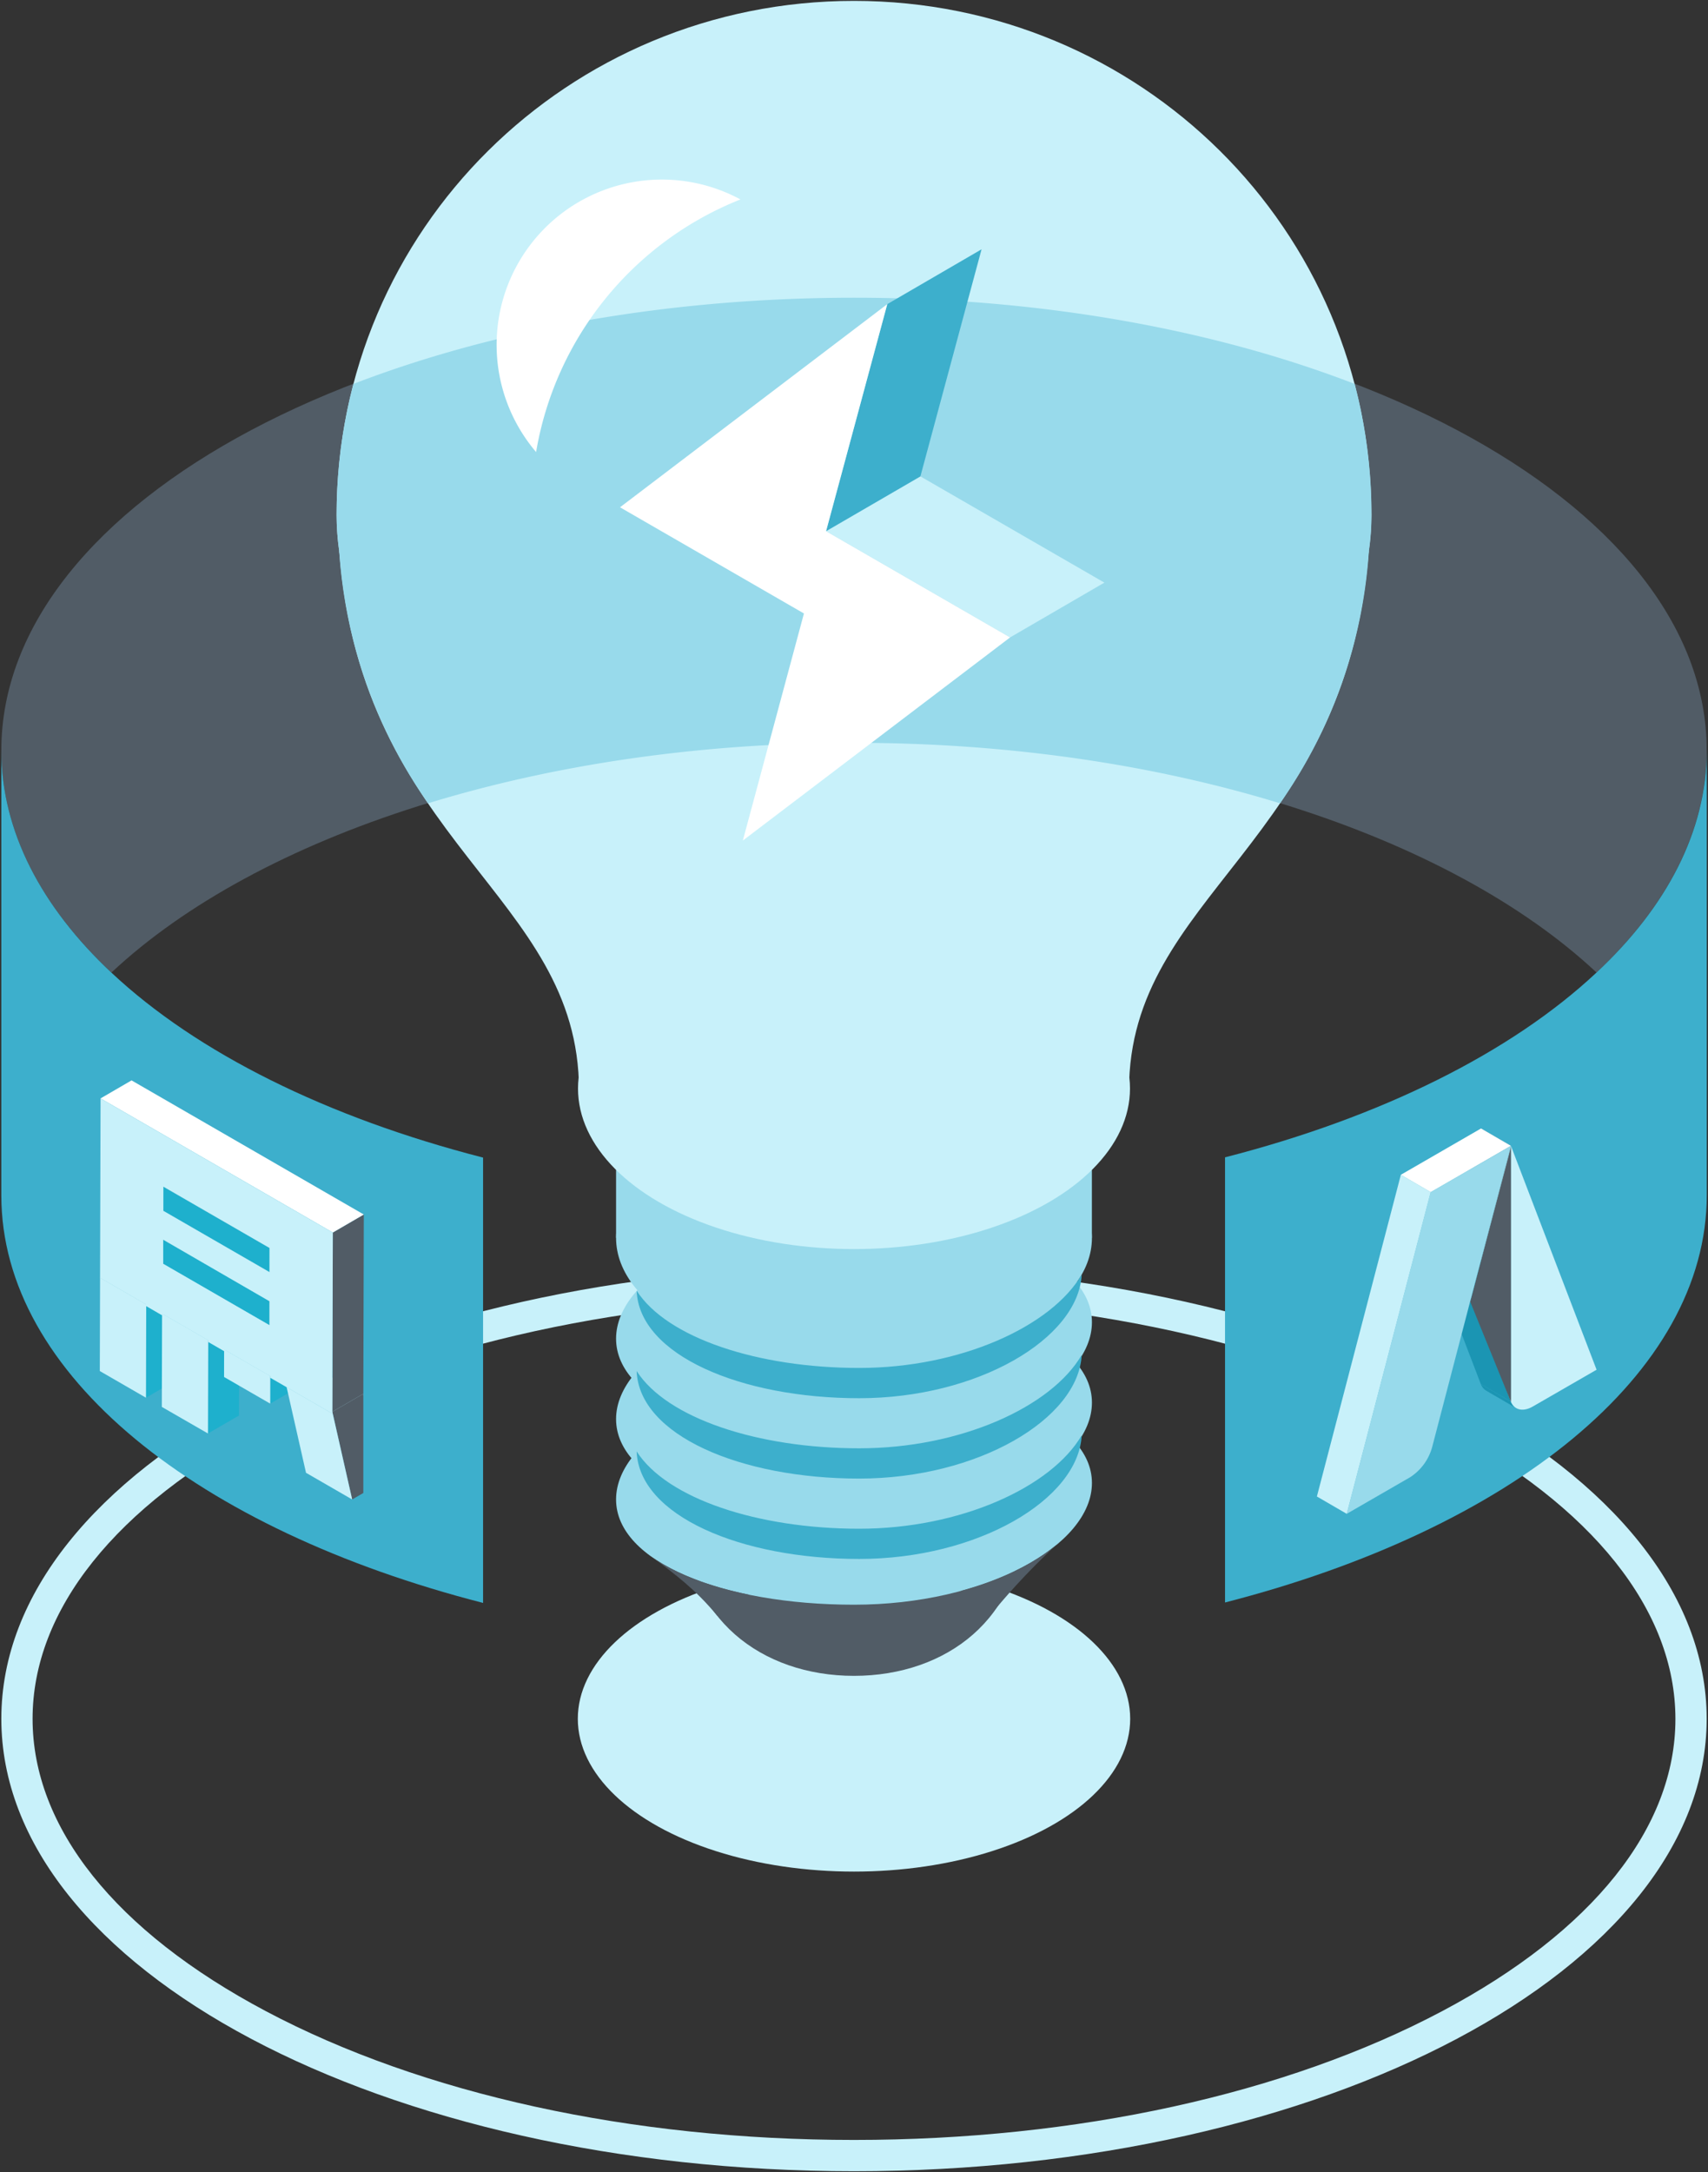 <svg id="Layer_1" data-name="Layer 1" xmlns="http://www.w3.org/2000/svg" xmlns:xlink="http://www.w3.org/1999/xlink" viewBox="0 0 346 440"><rect x="0" y="0" width="346" height="440" fill="#333333" stroke="none"/><defs><style>.cls-1{fill:none;}.cls-2{fill:#c8f1fa;}.cls-3{fill:#515c66;}.cls-4{fill:#98daeb;}.cls-5{fill:#3dafcc;}.cls-6{fill:#fff;}.cls-7{isolation:isolate;}.cls-8{clip-path:url(#clip-path);}.cls-9{fill:#1b95b3;}.cls-10{fill:#a5c6ce;}.cls-11{fill:#318ea5;}.cls-12{fill:#3496af;}.cls-13{fill:#1eb0cd;}.cls-14{fill:#b7dce4;}.cls-15{fill:#bde4ed;}.cls-16{fill:#90cfdf;}.cls-17{fill:#3aa6c1;}.cls-18{fill:#38a0ba;}</style><clipPath id="clip-path"><path class="cls-1" d="M307.13,285.23l-6.06-3.52a2.53,2.53,0,0,1-1.09-1.33L306,283.9A2.53,2.53,0,0,0,307.13,285.23Z"/></clipPath></defs><title>optimizatorArtboard 11</title><path class="cls-2" d="M173,256.52c-95.4,0-172.73,41-172.73,91.65S77.6,439.82,173,439.82s172.73-41,172.73-91.65S268.4,256.52,173,256.52ZM292.17,407.38c-31.73,16.83-74.05,26.1-119.17,26.1s-87.44-9.27-119.17-26.1C23.37,391.22,6.6,370.19,6.6,348.17S23.37,305.12,53.83,289c31.73-16.83,74.05-26.1,119.17-26.1s87.44,9.27,119.17,26.1c30.46,16.16,47.23,37.19,47.23,59.21S322.63,391.22,292.17,407.38Z"/><ellipse class="cls-2" cx="173" cy="348.17" rx="55.95" ry="30.95"/><path class="cls-3" d="M22.58,197c29.67-27.8,85.91-46.57,150.42-46.57S293.75,169.24,323.42,197c14.2-13.31,22.31-28.69,22.31-45.08,0-50.62-77.33-91.65-172.73-91.65S.27,101.34.27,152C.27,168.35,8.38,183.73,22.58,197Z"/><path class="cls-3" d="M207.12,307.93c0-19.65-15.27-35.58-34.12-35.58s-34.12,15.93-34.12,35.58,15.27,31.54,34.12,31.54S207.12,327.59,207.12,307.93Z"/><ellipse class="cls-4" cx="173" cy="250.75" rx="48.2" ry="25.57"/><rect class="cls-4" x="124.8" y="222.52" width="96.39" height="28.22"/><path class="cls-4" d="M221.2,267.84c0,12.7-21.58,24.66-48.2,24.66s-48.2-8.63-48.2-21.33,21.58-24.66,48.2-24.66S221.2,255.14,221.2,267.84Z"/><path class="cls-4" d="M221.2,284.12c0,12.7-21.58,24.66-48.2,24.66s-48.2-8.63-48.2-21.32S146.38,262.8,173,262.8,221.2,271.42,221.2,284.12Z"/><path class="cls-4" d="M221.2,300.4c0,12.7-21.58,24.66-48.2,24.66s-48.2-8.63-48.2-21.32,21.58-24.66,48.2-24.66S221.2,287.7,221.2,300.4Z"/><path class="cls-5" d="M174.05,277.1c-20.5,0-38.93-6.07-45.08-15.65.49,13,21.06,21.78,45.08,21.78s44.39-12.06,45.08-25.05C213,268.69,194.54,277.1,174.05,277.1Z"/><path class="cls-5" d="M174.05,293.38c-20.5,0-38.93-6.07-45.08-15.65.49,13,21.06,21.78,45.08,21.78s44.39-12.06,45.08-25.05C213,285,194.54,293.38,174.05,293.38Z"/><path class="cls-5" d="M174.05,309.67c-20.5,0-38.93-6.08-45.08-15.66.49,13,21.06,21.78,45.08,21.78s44.39-12.05,45.08-25.05C213,301.25,194.54,309.67,174.05,309.67Z"/><path class="cls-5" d="M129.63,313.45h0l.06.05Z"/><path class="cls-3" d="M132.27,315.54c4.45,3.33,8.57,6.36,13,11.72l6.36-4.25h0C143.67,321.37,137,318.81,132.27,315.54Z"/><path class="cls-5" d="M216.37,313.45h0l-.06.05Z"/><path class="cls-3" d="M194.87,322.2l-.28.15,5.9,5a139.38,139.38,0,0,1,13.79-14.67h0C209.63,316.67,202.9,320,194.87,322.2Z"/><ellipse class="cls-2" cx="173" cy="220.5" rx="55.91" ry="32.52"/><path class="cls-2" d="M117.29,220.84c0-39.79-44-49.73-48.57-109.18L173,145.79v75.05Z"/><path class="cls-2" d="M228.71,220.84c0-39.79,44-49.73,48.57-109.18L173,145.79v75.05Z"/><path class="cls-2" d="M173,.18C115.11.18,68.19,46.43,68.19,104.32c0,39.4,46.92,82.24,104.81,82.24Z"/><path class="cls-2" d="M173,.18c57.89,0,104.81,46.25,104.81,104.14,0,39.4-46.92,82.24-104.81,82.24Z"/><path class="cls-4" d="M71.6,77.77a104,104,0,0,0-3.41,26.55,52.1,52.1,0,0,0,.53,7.34h0a100.11,100.11,0,0,0,18,51.06c25.39-7.78,54.85-12.25,86.29-12.25s60.9,4.47,86.29,12.25a100.11,100.11,0,0,0,18-51.06h0a52.1,52.1,0,0,0,.53-7.34,104,104,0,0,0-3.41-26.55c-28.47-11-63.51-17.46-101.4-17.46S100.07,66.79,71.6,77.77Z"/><path class="cls-6" d="M150,40.4A33.48,33.48,0,0,0,108.6,91.57,67.1,67.1,0,0,1,150,40.4Z"/><g class="cls-7"><polygon class="cls-2" points="167.34 107.6 186.45 96.5 223.72 118.02 204.62 129.12 167.34 107.6"/><polygon class="cls-5" points="179.74 61.61 198.84 50.5 186.45 96.5 167.34 107.6 179.74 61.61"/><polygon class="cls-6" points="204.62 129.12 150.48 170.27 162.86 124.27 125.6 102.76 179.74 61.61 167.34 107.6 204.62 129.12"/></g><path class="cls-5" d="M97.86,234.49c-31.69-8.14-58-21.25-75.26-37.44v0h0C8.38,183.73.27,168.35.27,152v90.16c0,36.33,39.83,67.71,97.59,82.54Z"/><path class="cls-5" d="M323.42,197h0v0c-17.27,16.19-43.57,29.3-75.26,37.44v90.17c57.76-14.83,97.59-46.21,97.59-82.54V152C345.73,168.35,337.62,183.73,323.42,197Z"/><g class="cls-7"><g class="cls-7"><g class="cls-8"><g class="cls-7"><path class="cls-9" d="M307.13,285.23l-6.06-3.52a2.53,2.53,0,0,1-1.09-1.33L306,283.9a2.53,2.53,0,0,0,1.09,1.33"/></g></g></g><polygon class="cls-10" points="306.08 283.72 300.02 280.19 300.02 228.59 306.08 232.11 306.08 283.72"/><polygon class="cls-11" points="306.08 283.72 300.02 280.19 292.87 261.75 298.93 265.27 306.08 283.72"/><polygon class="cls-9" points="306.04 283.9 299.98 280.38 291.97 259.41 298.03 262.93 306.04 283.9"/><path class="cls-2" d="M306.08,232.11l2.35,6.15,15,39.2-12.88,7.43c-2,1.17-3.81.76-4.49-1l-7.11-18.63-.9-2.34.9,2.34,7.15,18.45Z"/><polygon class="cls-3" points="306.08 232.38 306.08 283.99 297.83 263.69 306.08 232.38"/><polygon class="cls-12" points="298.03 262.93 291.97 259.41 300.02 228.59 306.08 232.11 298.03 262.93"/><polygon class="cls-2" points="272.83 306.66 266.77 303.14 283.78 237.97 289.84 241.49 272.83 306.66"/><polygon class="cls-6" points="289.84 241.49 283.78 237.97 300.02 228.59 306.08 232.11 289.84 241.49"/><path class="cls-4" d="M306.08,232.11,298,262.93l-7.86,30.13a10.59,10.59,0,0,1-4.47,6.17l-12.87,7.43,17-65.17Z"/></g><g class="cls-7"><polygon class="cls-13" points="29.62 264.56 35.9 260.91 35.85 279.48 29.57 283.13 29.62 264.56"/><polygon class="cls-14" points="29.62 264.22 35.9 260.56 35.9 260.91 29.62 264.56 29.62 264.22"/><polygon class="cls-2" points="29.62 264.22 29.62 264.56 29.57 283.13 20.22 277.73 20.27 259.17 20.27 258.82 29.62 264.22"/><polygon class="cls-15" points="20.27 258.82 26.55 255.17 35.9 260.56 29.62 264.22 20.27 258.82"/><polygon class="cls-14" points="32.83 266.07 39.12 262.42 39.11 262.77 32.83 266.42 32.83 266.07"/><polygon class="cls-13" points="42.18 271.82 48.46 268.17 48.41 286.74 42.13 290.38 42.18 271.82"/><polygon class="cls-14" points="42.18 271.47 48.46 267.82 48.46 268.17 42.18 271.82 42.18 271.47"/><polygon class="cls-15" points="32.83 266.07 39.12 262.42 48.46 267.82 42.18 271.47 32.83 266.07"/><polygon class="cls-2" points="42.18 271.47 42.18 271.82 42.13 290.38 32.78 284.99 32.83 266.42 32.83 266.07 42.18 271.47"/><polygon class="cls-14" points="45.4 273.33 51.68 269.68 51.68 270.02 45.4 273.68 45.4 273.33"/><polygon class="cls-14" points="33.06 251.12 39.34 247.47 39.33 252.37 33.05 256.02 33.06 251.12"/><polygon class="cls-13" points="54.75 279.07 61.03 275.42 61.02 280.68 54.74 284.33 54.75 279.07"/><polygon class="cls-15" points="45.4 273.33 51.68 269.68 61.03 275.08 54.75 278.73 45.4 273.33"/><polygon class="cls-2" points="54.75 278.73 54.75 279.07 54.74 284.33 45.39 278.93 45.4 273.68 45.4 273.33 54.75 278.73"/><polygon class="cls-14" points="54.75 278.73 61.03 275.08 61.03 275.42 54.75 279.07 54.75 278.73"/><polygon class="cls-14" points="33.09 240.37 39.38 236.72 39.36 241.63 33.08 245.28 33.09 240.37"/><polygon class="cls-15" points="33.05 256.02 39.33 252.37 60.87 264.81 54.59 268.46 33.05 256.02"/><polygon class="cls-16" points="58.06 280.98 64.34 277.33 73.6 282.68 67.31 286.33 58.06 280.98"/><polygon class="cls-14" points="67.32 285.98 73.6 282.33 73.6 282.68 67.31 286.33 67.32 285.98"/><polygon class="cls-3" points="67.32 285.98 73.6 282.33 73.6 302.43 71.34 303.74 67.32 285.98"/><polygon class="cls-2" points="67.32 285.98 71.34 303.74 61.99 298.34 58.06 280.98 67.31 286.33 67.32 285.98"/><polygon class="cls-17" points="33.06 251.12 39.34 247.47 60.89 259.9 54.61 263.55 33.06 251.12"/><polygon class="cls-18" points="54.61 263.55 60.89 259.9 60.87 264.81 54.59 268.46 54.61 263.55"/><polygon class="cls-13" points="54.61 263.55 54.59 268.46 33.05 256.02 33.06 251.12 54.61 263.55"/><polygon class="cls-15" points="33.08 245.28 39.36 241.63 60.91 254.06 54.62 257.71 33.08 245.28"/><polygon class="cls-18" points="54.64 252.81 60.92 249.16 60.91 254.06 54.62 257.71 54.64 252.81"/><polygon class="cls-13" points="54.64 252.81 54.62 257.71 33.08 245.28 33.09 240.37 54.64 252.81"/><polygon class="cls-17" points="33.09 240.37 39.38 236.72 60.92 249.16 54.64 252.81 33.09 240.37"/><polygon class="cls-3" points="67.42 249.67 73.7 246.02 73.6 282.33 67.32 285.98 67.42 249.67"/><polygon class="cls-6" points="20.37 222.5 26.65 218.85 73.7 246.02 67.42 249.67 20.37 222.5"/><path class="cls-2" d="M20.37,222.5l47.05,27.17L67.32,286v.35L58.06,281l-3.31-1.91v-.34l-9.35-5.4v.35l-3.22-1.86v-.35l-9.35-5.4v.35l-3.21-1.86v-.34l-9.35-5.4Zm34.22,46,0-4.91L33.06,251.12V256l21.54,12.44m0-10.75,0-4.9L33.09,240.37v4.91l21.54,12.43"/></g></svg>